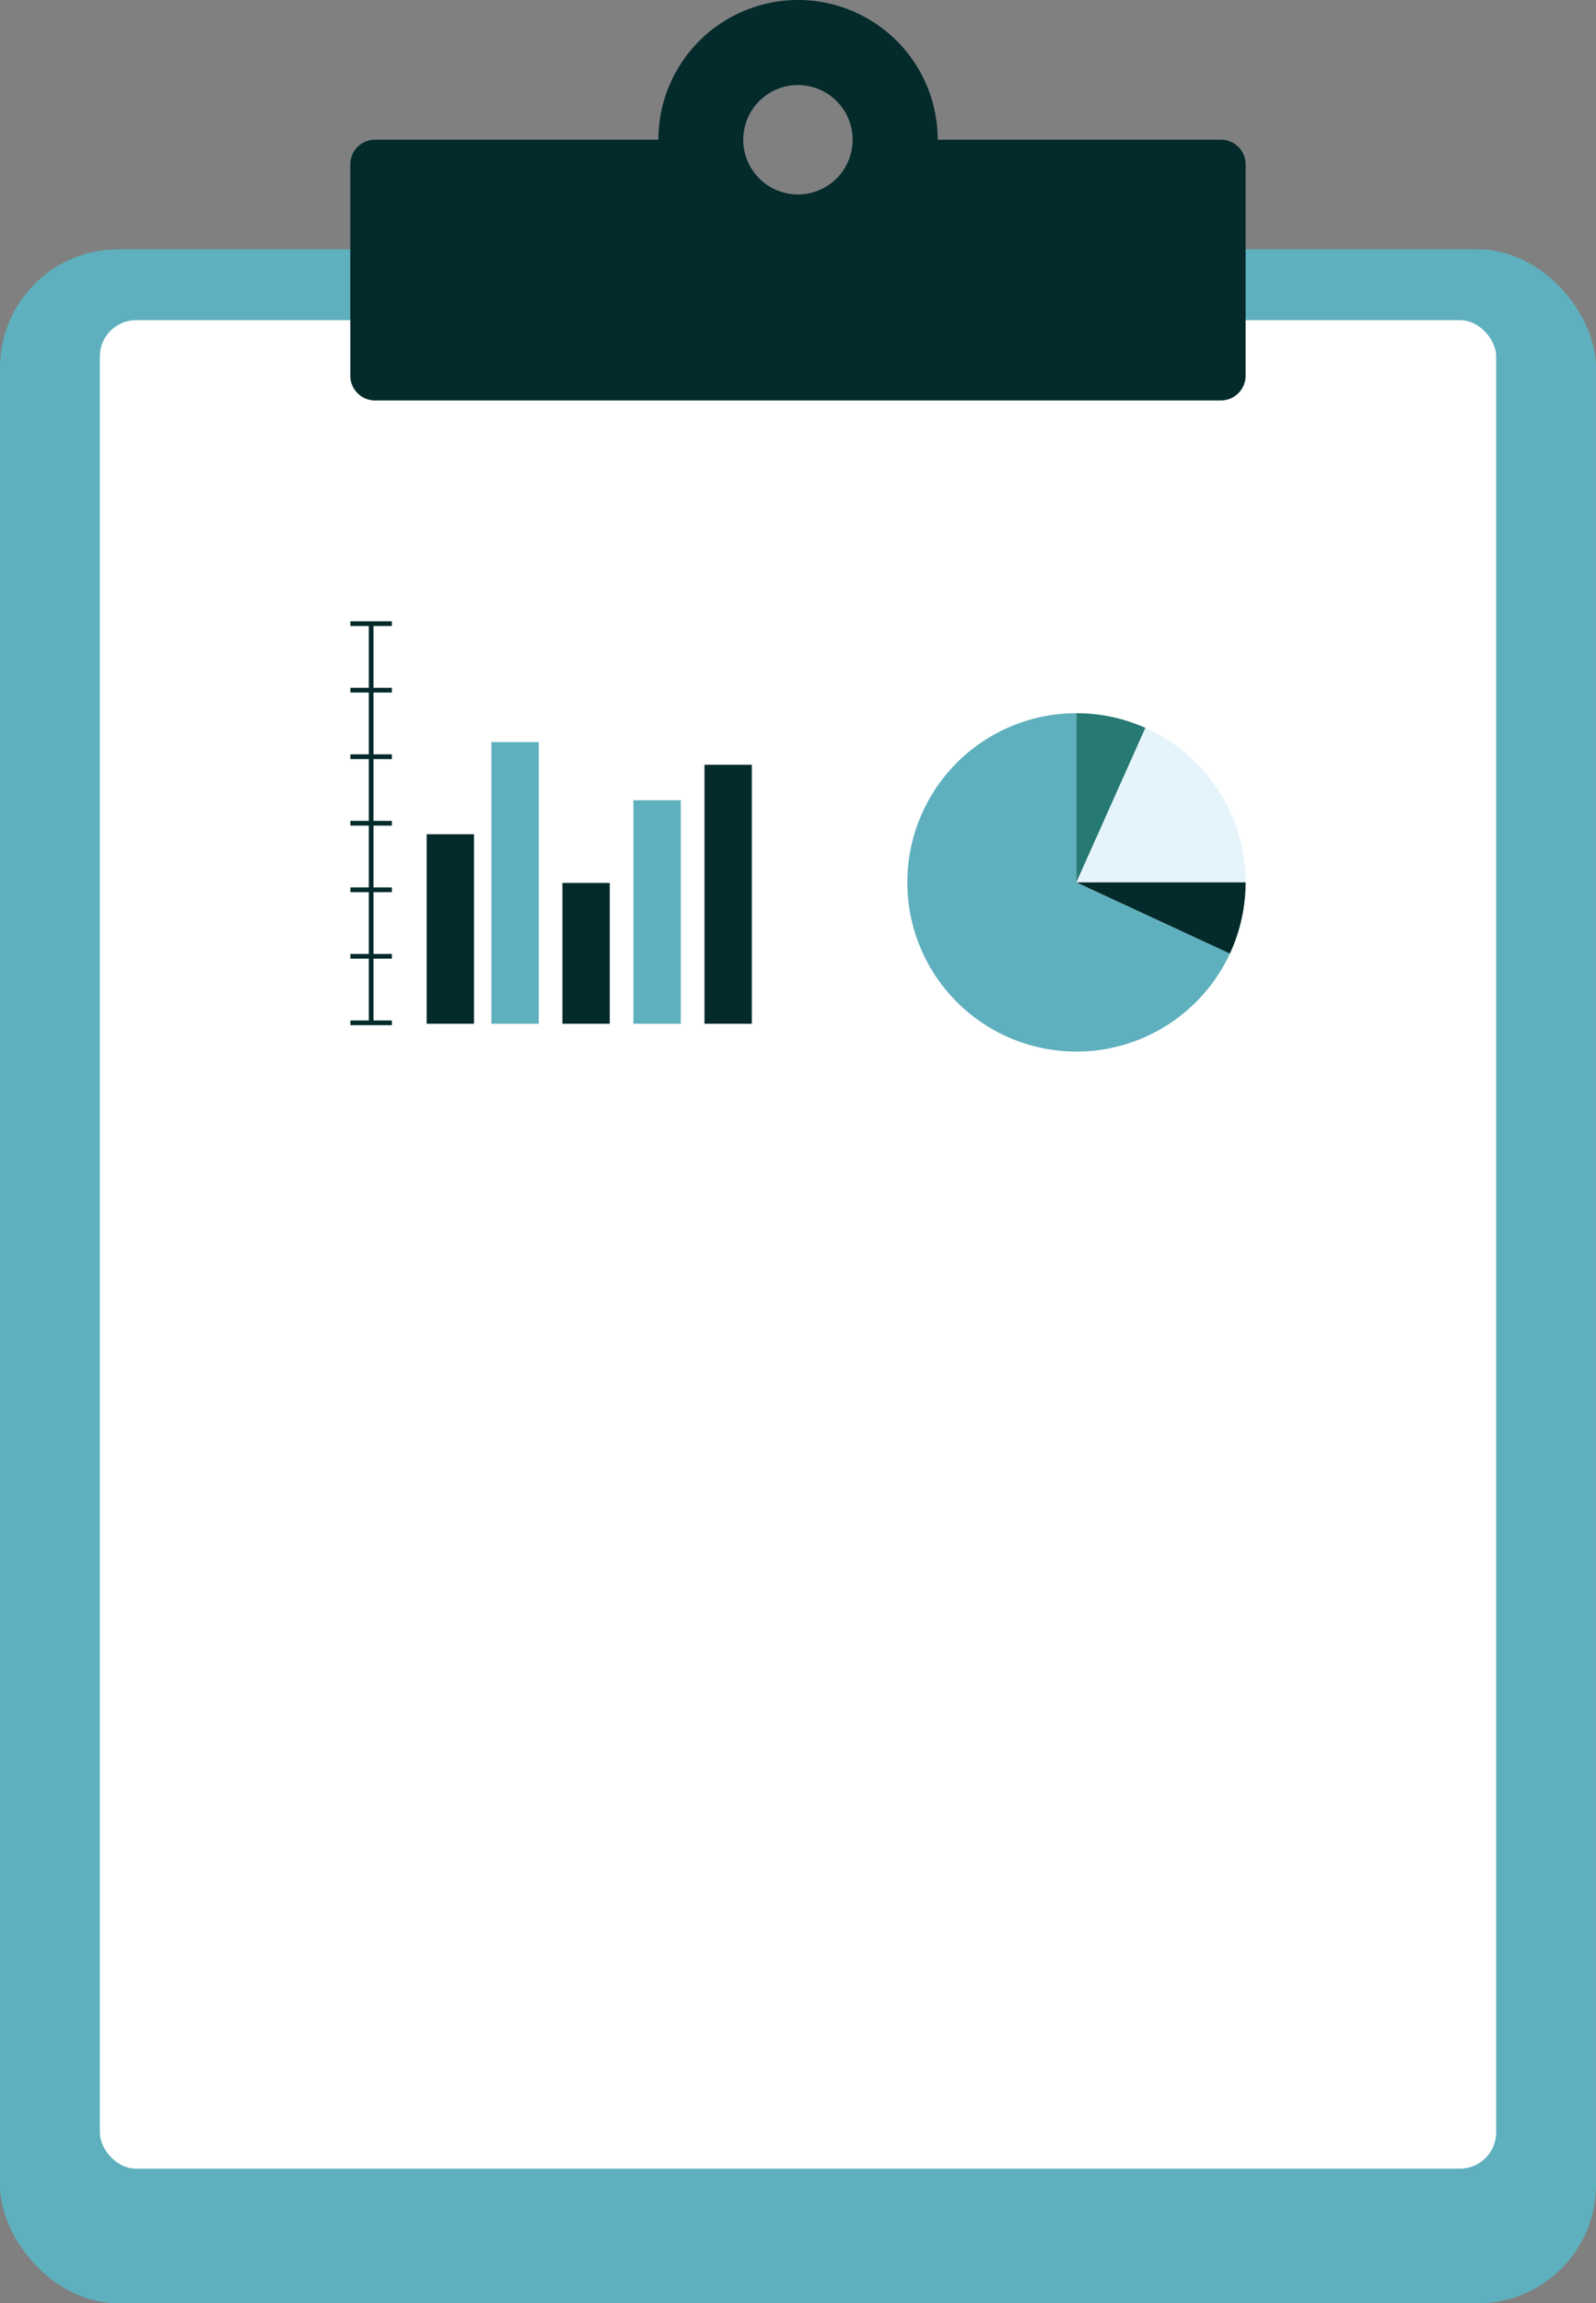 <svg xmlns="http://www.w3.org/2000/svg" viewBox="0 0 674.26 972.68"><rect x="0" y="0" width="674.26" height="972.68" fill="#808080" stroke="none"/><defs><style>.cls-1{fill:#5fb0be;}.cls-2{fill:#fff;}.cls-3{fill:#042a2b;}.cls-4{fill:none;stroke:#042a2b;stroke-miterlimit:10;stroke-width:2px;}.cls-5{fill:#277a73;}.cls-6{fill:#e5f4fa;}</style></defs><title>Asset 22Clipboard</title><g id="Layer_2" data-name="Layer 2"><g id="Layer_1-2" data-name="Layer 1"><rect class="cls-1" y="105.28" width="674.26" height="867.4" rx="49.94"/><rect class="cls-2" x="42.19" y="135.22" width="589.89" height="780.59" rx="15.28"/><path class="cls-3" d="M515.85,59H396.15a59,59,0,1,0-118,0H158.41A10.41,10.41,0,0,0,148,69.4v89.33a10.41,10.41,0,0,0,10.37,10.37H515.85a10.4,10.4,0,0,0,10.37-10.37V69.4A10.4,10.4,0,0,0,515.85,59ZM337.13,35.92A23.1,23.1,0,1,1,314,59,23.1,23.1,0,0,1,337.13,35.92Z"/><rect class="cls-3" x="180.25" y="352.3" width="20" height="80.02"/><rect class="cls-1" x="207.6" y="313.4" width="20" height="118.92"/><rect class="cls-3" x="237.6" y="372.86" width="20" height="59.46"/><rect class="cls-1" x="267.61" y="337.95" width="20" height="94.37"/><rect class="cls-3" x="297.62" y="322.95" width="20" height="109.38"/><line class="cls-4" x1="156.8" y1="432.32" x2="156.8" y2="262.98"/><line class="cls-4" x1="148.04" y1="403.84" x2="165.55" y2="403.84"/><line class="cls-4" x1="148.04" y1="431.94" x2="165.55" y2="431.94"/><line class="cls-4" x1="148.04" y1="375.75" x2="165.55" y2="375.75"/><line class="cls-4" x1="148.04" y1="347.65" x2="165.55" y2="347.65"/><line class="cls-4" x1="148.04" y1="319.56" x2="165.55" y2="319.56"/><line class="cls-4" x1="148.04" y1="291.46" x2="165.55" y2="291.46"/><line class="cls-4" x1="148.04" y1="263.37" x2="165.55" y2="263.37"/><path class="cls-1" d="M519.58,402.7a71.45,71.45,0,1,1-64.82-101.52v71.45Z"/><path class="cls-5" d="M483.92,307.4l-29.16,65.23V301.18A71.31,71.31,0,0,1,483.92,307.4Z"/><path class="cls-6" d="M454.77,372.63h71.45a71.45,71.45,0,0,0-42.3-65.23l-29.15,65.23Z"/><path class="cls-3" d="M526.22,372.63a71.11,71.11,0,0,1-6.64,30.07l-64.82-30.07Z"/></g></g></svg>